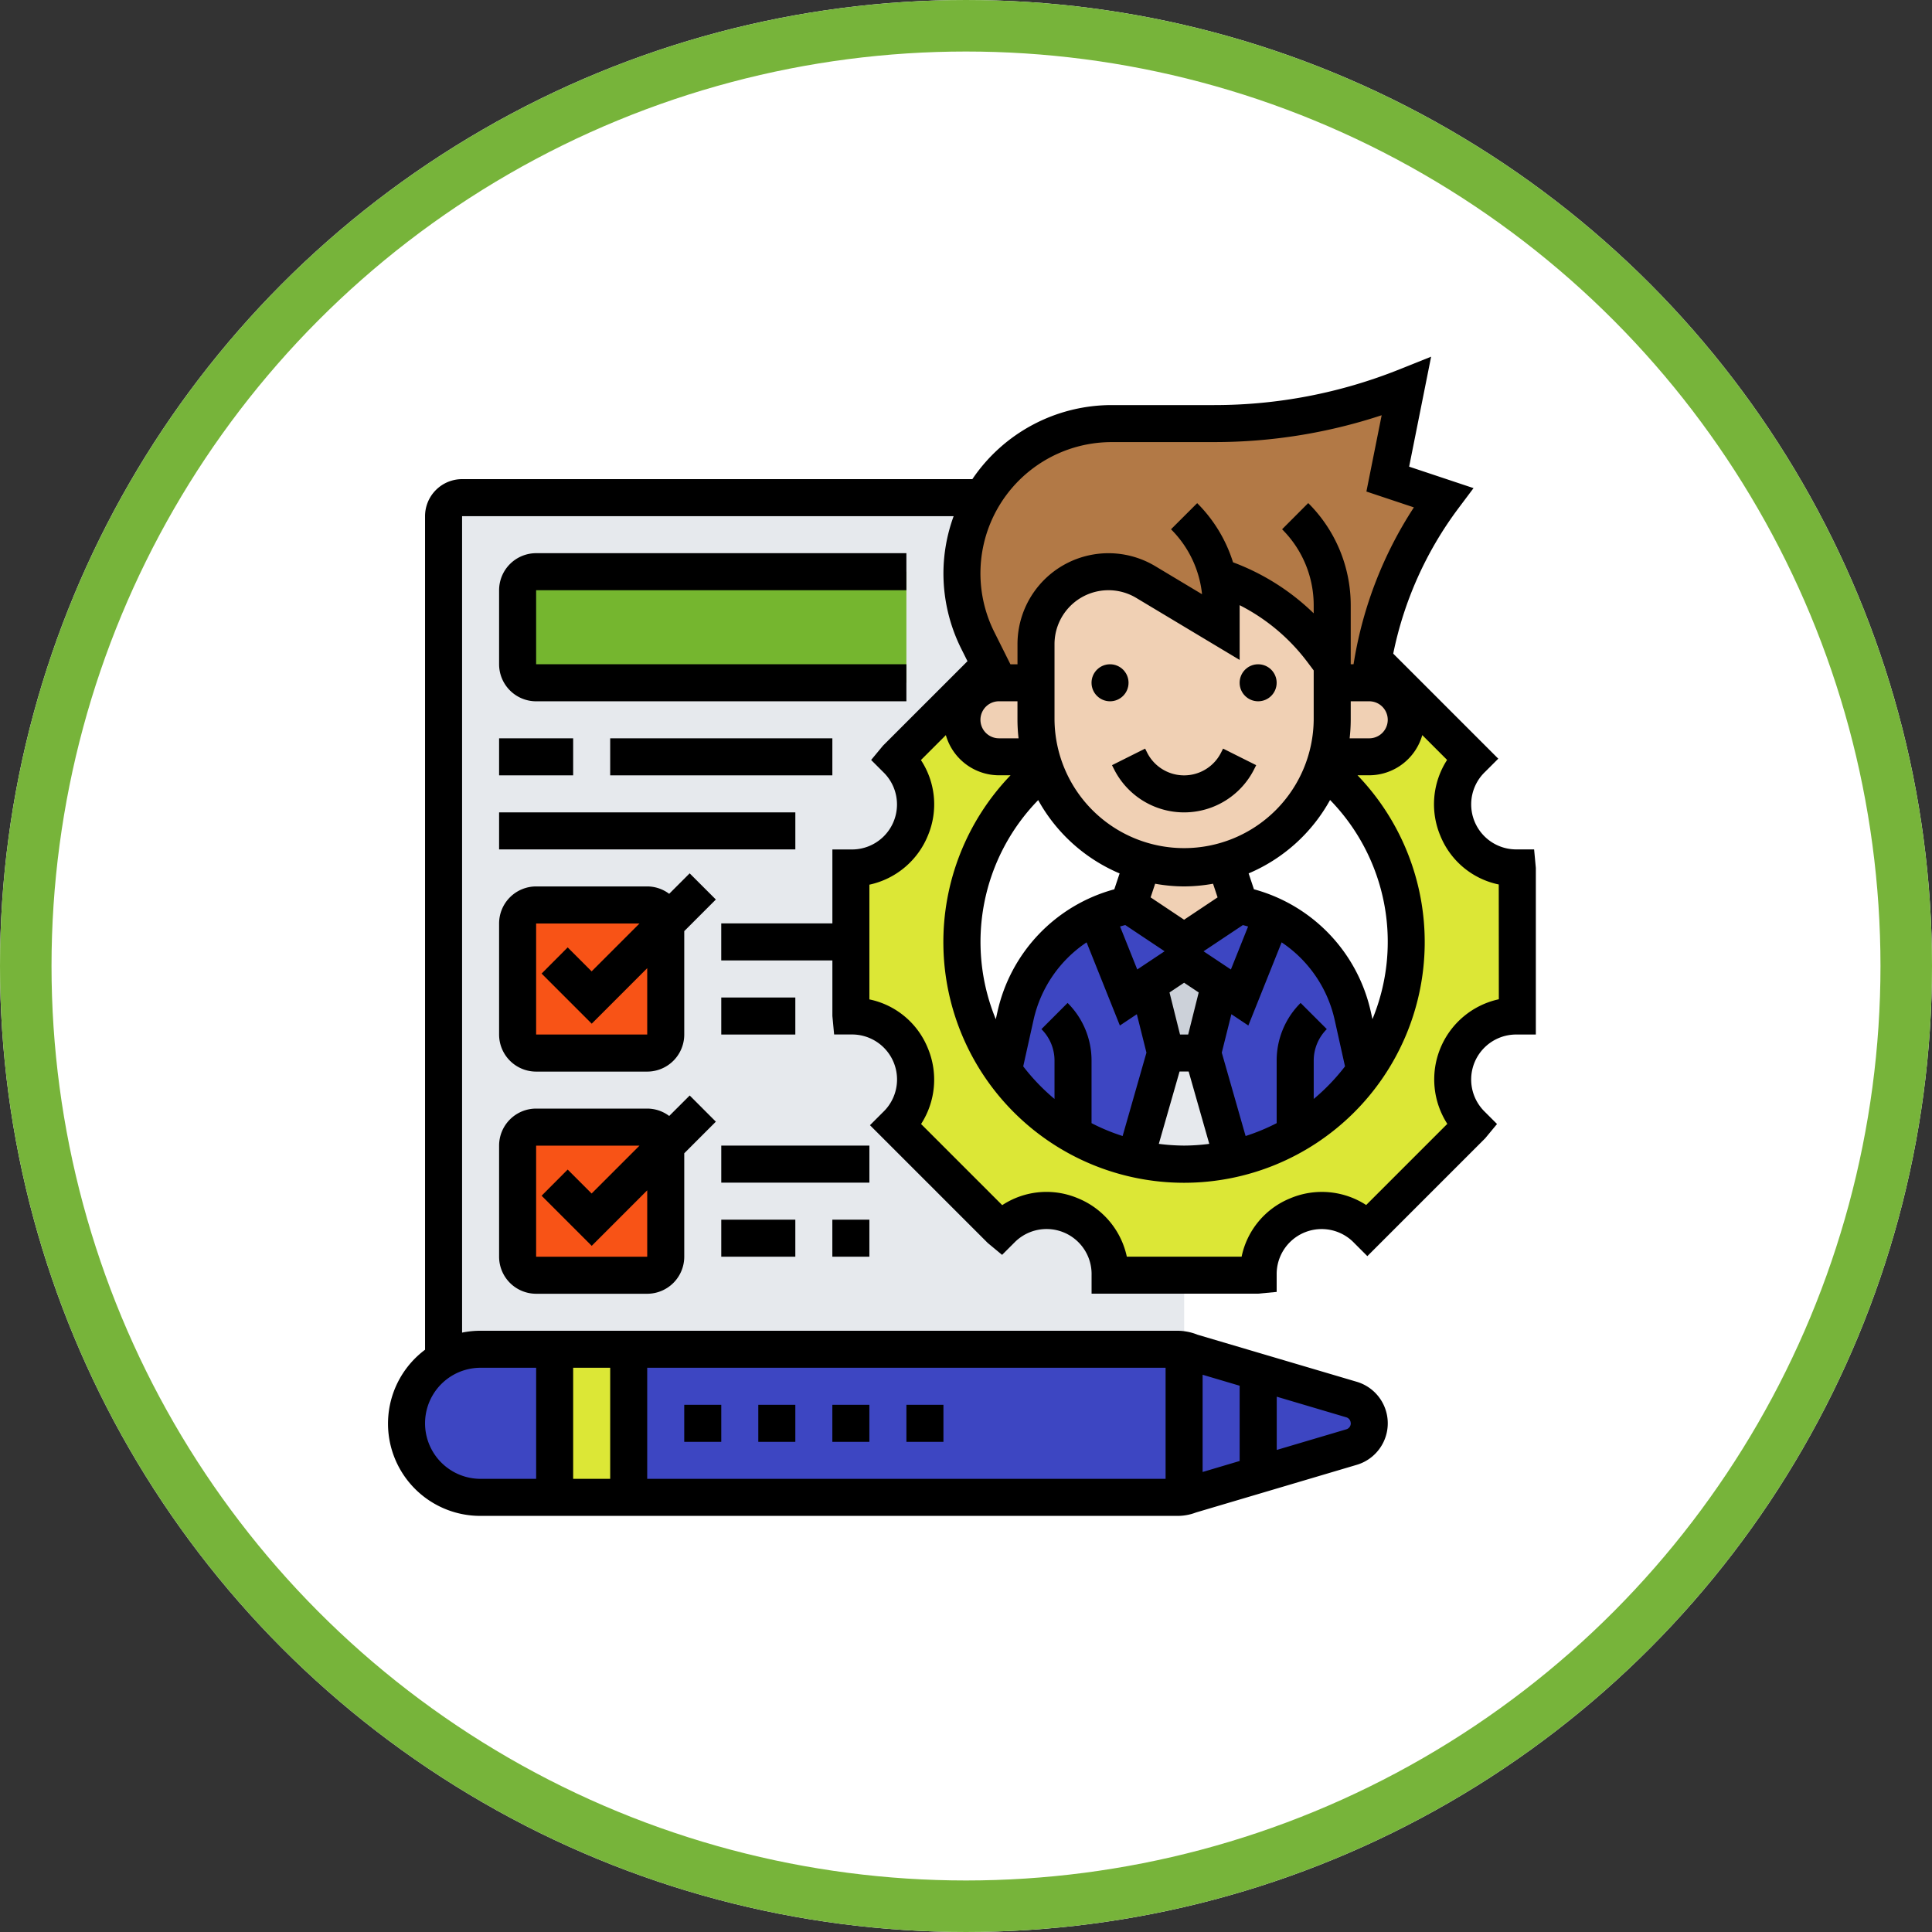 <svg xmlns="http://www.w3.org/2000/svg" width="150" height="150" viewBox="0 0 150 150">
  <rect x="0" y="0" width="150" height="150" fill="#333333" stroke="none"/>
  <g id="Grupo_115955" data-name="Grupo 115955" transform="translate(5779.685 9795.291)">
    <g id="Elipse_5924" data-name="Elipse 5924" transform="translate(-5779.685 -9795.291)" fill="#fff" stroke="#77b43a" stroke-width="4">
      <circle cx="75" cy="75" r="75" stroke="none"/>
      <circle cx="75" cy="75" r="73" fill="none"/>
    </g>
    <g id="evaluacion" transform="translate(-5749.559 -9767.598)">
      <g id="Grupo_114689" data-name="Grupo 114689" transform="translate(1.437 2.32)">
        <g id="Grupo_114670" data-name="Grupo 114670" transform="translate(2.875 8.624)">
          <g id="Grupo_114669" data-name="Grupo 114669">
            <path id="Trazado_169437" data-name="Trazado 169437" d="M54.746,67.984v-.129a4.851,4.851,0,0,0-3.018-4.5c-.014-.014-.029-.014-.057-.029a4.844,4.844,0,0,0-5.3,1.049l-.1.1L38.13,56.341l.1-.1a4.844,4.844,0,0,0,1.049-5.3c-.014-.029-.014-.043-.029-.057a4.851,4.851,0,0,0-4.5-3.018h-.129v-11.5h.129a4.853,4.853,0,0,0,4.5-3l.029-.086a4.821,4.821,0,0,0-1.049-5.29l-.1-.1,7.288-7.288-.949-1.9a11.679,11.679,0,0,1-1.222-5.2,11.507,11.507,0,0,1,1.6-5.879H4.437A1.438,1.438,0,0,0,3,9.051V73.733H60.5v-5.75Z" transform="translate(-3 -7.614)" fill="#e6e9ed"/>
          </g>
        </g>
        <g id="Grupo_114671" data-name="Grupo 114671" transform="translate(8.624 40.247)">
          <path id="Trazado_169438" data-name="Trazado 169438" d="M18.5,31.051v8.624a1.442,1.442,0,0,1-1.437,1.437H8.437A1.442,1.442,0,0,1,7,39.676V31.051a1.442,1.442,0,0,1,1.437-1.437h8.624A1.442,1.442,0,0,1,18.5,31.051Z" transform="translate(-7 -29.614)" fill="#f85316"/>
        </g>
        <g id="Grupo_114672" data-name="Grupo 114672" transform="translate(8.624 14.374)">
          <path id="Trazado_169439" data-name="Trazado 169439" d="M37.185,20.238H8.437A1.438,1.438,0,0,1,7,18.8v-5.75a1.438,1.438,0,0,1,1.437-1.437H37.185Z" transform="translate(-7 -11.614)" fill="#75b62f"/>
        </g>
        <g id="Grupo_114673" data-name="Grupo 114673" transform="translate(8.624 57.495)">
          <path id="Trazado_169440" data-name="Trazado 169440" d="M18.5,43.051v8.624a1.442,1.442,0,0,1-1.437,1.437H8.437A1.442,1.442,0,0,1,7,51.676V43.051a1.442,1.442,0,0,1,1.437-1.437h8.624A1.442,1.442,0,0,1,18.5,43.051Z" transform="translate(-7 -41.614)" fill="#f85316"/>
        </g>
        <g id="Grupo_114674" data-name="Grupo 114674" transform="translate(17.249 74.744)">
          <path id="Trazado_169441" data-name="Trazado 169441" d="M56.121,53.671V65.056a2.476,2.476,0,0,1-.561.057H13v-11.5H55.561A2.476,2.476,0,0,1,56.121,53.671Z" transform="translate(-13 -53.614)" fill="#3d46c2"/>
        </g>
        <g id="Grupo_114675" data-name="Grupo 114675" transform="translate(11.499 74.744)">
          <path id="Trazado_169442" data-name="Trazado 169442" d="M9,53.614h5.75v11.5H9Z" transform="translate(-9 -53.614)" fill="#dce736"/>
        </g>
        <g id="Grupo_114676" data-name="Grupo 114676" transform="translate(0 74.744)">
          <path id="Trazado_169443" data-name="Trazado 169443" d="M3.875,54.39a5.734,5.734,0,0,1,2.875-.776H12.5v11.5H6.75A5.753,5.753,0,0,1,2.682,55.3a6.073,6.073,0,0,1,1.193-.906Z" transform="translate(-1 -53.614)" fill="#3d46c2"/>
        </g>
        <g id="Grupo_114677" data-name="Grupo 114677" transform="translate(60.37 74.801)">
          <path id="Trazado_169444" data-name="Trazado 169444" d="M55.994,57.506a1.917,1.917,0,0,1,0,3.68L43.517,64.894a3.474,3.474,0,0,1-.517.144V53.654a3.476,3.476,0,0,1,.517.144Z" transform="translate(-43 -53.654)" fill="#3d46c2"/>
        </g>
        <g id="Grupo_114678" data-name="Grupo 114678" transform="translate(56.59 51.746)">
          <path id="Trazado_169445" data-name="Trazado 169445" d="M45.588,37.614l2.343,8.207a17.35,17.35,0,0,1-7.561,0l2.343-8.207Z" transform="translate(-40.37 -37.614)" fill="#e6e9ed"/>
        </g>
        <g id="Grupo_114679" data-name="Grupo 114679" transform="translate(57.596 44.559)">
          <path id="Trazado_169446" data-name="Trazado 169446" d="M43.844,32.614l2.774,1.854L45.282,39.8H42.407L41.07,34.468Z" transform="translate(-41.07 -32.614)" fill="#ccd1d9"/>
        </g>
        <g id="Grupo_114680" data-name="Grupo 114680" transform="translate(61.807 41.08)">
          <path id="Trazado_169447" data-name="Trazado 169447" d="M55.657,37.956l.949,4.3a17.242,17.242,0,0,1-10.263,6.813L44,40.859l1.337-5.333,1.538,1.021,2.544-6.353a10.908,10.908,0,0,1,3.119,2.156,11.3,11.3,0,0,1,3.119,5.606Z" transform="translate(-44 -30.194)" fill="#3d46c2"/>
        </g>
        <g id="Grupo_114681" data-name="Grupo 114681" transform="translate(46.327 41.08)">
          <path id="Trazado_169448" data-name="Trazado 169448" d="M44.5,35.527l1.337,5.333-2.343,8.207A17.242,17.242,0,0,1,33.23,42.254l.949-4.3A11.3,11.3,0,0,1,37.3,32.35a10.908,10.908,0,0,1,3.119-2.156l2.544,6.353Z" transform="translate(-33.23 -30.194)" fill="#3d46c2"/>
        </g>
        <g id="Grupo_114682" data-name="Grupo 114682" transform="translate(53.514 40.247)">
          <path id="Trazado_169449" data-name="Trazado 169449" d="M51.943,30.448,49.4,36.8,47.86,35.78l-2.774-1.854L42.312,35.78,40.774,36.8,38.23,30.448a11,11,0,0,1,2.544-.834l4.312,2.875L49.4,29.614a11,11,0,0,1,2.544.834Z" transform="translate(-38.23 -29.614)" fill="#3d46c2"/>
        </g>
        <g id="Grupo_114683" data-name="Grupo 114683" transform="translate(71.51 22.998)">
          <path id="Trazado_169450" data-name="Trazado 169450" d="M53.984,17.614a2.883,2.883,0,0,1,2.875,2.875,2.9,2.9,0,0,1-2.875,2.875H50.75a11.842,11.842,0,0,0,.359-2.875V17.614Z" transform="translate(-50.75 -17.614)" fill="#f0d0b4"/>
        </g>
        <g id="Grupo_114684" data-name="Grupo 114684" transform="translate(48.871 14.374)">
          <path id="Trazado_169451" data-name="Trazado 169451" d="M58,20.238v2.875a11.842,11.842,0,0,1-.359,2.875c-.086.331-.187.647-.3.963a11.446,11.446,0,0,1-7.632,7.2,11.4,11.4,0,0,1-6.411,0,11.422,11.422,0,0,1-7.632-7.2c-.115-.316-.216-.632-.3-.963A11.842,11.842,0,0,1,35,23.113V17.249a5.625,5.625,0,0,1,5.635-5.635,5.546,5.546,0,0,1,2.889.8l5.85,3.507V14.244a8.848,8.848,0,0,0-.287-2.3H49.1a16.684,16.684,0,0,1,8.136,5.85L58,18.8Z" transform="translate(-35 -11.614)" fill="#f0d0b4"/>
        </g>
        <g id="Grupo_114685" data-name="Grupo 114685" transform="translate(56.058 36.912)">
          <path id="Trazado_169452" data-name="Trazado 169452" d="M47.517,27.308l1.107,3.32L44.312,33.5,40,30.629l1.107-3.32v-.014a11.4,11.4,0,0,0,6.411,0Z" transform="translate(-40 -27.294)" fill="#f0d0b4"/>
        </g>
        <g id="Grupo_114686" data-name="Grupo 114686" transform="translate(34.497 21.201)">
          <path id="Trazado_169453" data-name="Trazado 169453" d="M76.746,32.535v11.5h-.129a4.851,4.851,0,0,0-4.5,3.018c-.014.014-.014.029-.029.057a4.844,4.844,0,0,0,1.049,5.3l.1.1L65.1,60.65l-.1-.1A4.844,4.844,0,0,0,59.7,59.5c-.029.014-.043.014-.057.029a4.851,4.851,0,0,0-3.018,4.5v.129h-11.5v-.129a4.851,4.851,0,0,0-3.018-4.5c-.014-.014-.029-.014-.057-.029a4.844,4.844,0,0,0-5.3,1.049l-.1.1-8.136-8.136.1-.1a4.844,4.844,0,0,0,1.049-5.3c-.014-.029-.014-.043-.029-.057a4.851,4.851,0,0,0-4.5-3.018H25v-11.5h.129a4.853,4.853,0,0,0,4.5-3l.029-.086a4.821,4.821,0,0,0-1.049-5.29l-.1-.1,7.288-7.288.7,1.394a2.883,2.883,0,0,0-2.875,2.875A2.9,2.9,0,0,0,36.5,23.91h3.234c.086.331.187.647.3.963a17.249,17.249,0,1,0,21.676,0c.115-.316.216-.632.3-.963h3.234a2.9,2.9,0,0,0,2.875-2.875,2.883,2.883,0,0,0-2.875-2.875l.259-1.538.043-.259,7.69,7.69-.1.1a4.844,4.844,0,0,0-1.049,5.3c.014.029.014.043.029.057a4.851,4.851,0,0,0,4.5,3.018Z" transform="translate(-25 -16.364)" fill="#dce736"/>
        </g>
        <g id="Grupo_114687" data-name="Grupo 114687" transform="translate(43.121)">
          <path id="Trazado_169454" data-name="Trazado 169454" d="M59.748,23.175l-.762-1.006a16.684,16.684,0,0,0-8.136-5.85h-.014a8.848,8.848,0,0,1,.287,2.3V20.3l-5.85-3.507a5.546,5.546,0,0,0-2.889-.8,5.625,5.625,0,0,0-5.635,5.635v2.99H33.875l-.7-1.394-.949-1.9A11.679,11.679,0,0,1,31,16.117a11.507,11.507,0,0,1,1.6-5.879A10.987,10.987,0,0,1,34.407,7.9a11.555,11.555,0,0,1,8.222-3.407h7.934A40.233,40.233,0,0,0,65.5,1.614L64.06,8.8l4.312,1.437a29.608,29.608,0,0,0-5.448,12.577l-.043.259-.259,1.538H59.748Z" transform="translate(-31 -1.614)" fill="#b27946"/>
        </g>
        <g id="Grupo_114688" data-name="Grupo 114688" transform="translate(43.121 22.998)">
          <path id="Trazado_169455" data-name="Trazado 169455" d="M37.109,23.364H33.875A2.9,2.9,0,0,1,31,20.489a2.883,2.883,0,0,1,2.875-2.875H36.75v2.875A11.842,11.842,0,0,0,37.109,23.364Z" transform="translate(-31 -17.614)" fill="#f0d0b4"/>
        </g>
      </g>
      <g id="Grupo_114690" data-name="Grupo 114690" transform="translate(0 0)">
        <circle id="Elipse_5934" data-name="Elipse 5934" cx="1.437" cy="1.437" r="1.437" transform="translate(66.119 23.881)"/>
        <circle id="Elipse_5935" data-name="Elipse 5935" cx="1.437" cy="1.437" r="1.437" transform="translate(54.62 23.881)"/>
        <path id="Trazado_169456" data-name="Trazado 169456" d="M47.578,21.471a3.214,3.214,0,0,1-5.75,0l-.151-.3-2.571,1.286.151.3a6.089,6.089,0,0,0,10.892,0l.151-.3-2.571-1.286Z" transform="translate(17.104 9.258)"/>
        <path id="Trazado_169457" data-name="Trazado 169457" d="M88.982,38.254H87.545a3.495,3.495,0,0,1-2.362-6.027L86.2,31.211l-8.156-8.156a28.183,28.183,0,0,1,5.035-11.25l1.2-1.6-5-1.667L80.986,0,78.523.986A38.6,38.6,0,0,1,64.129,3.757H56.187a13.064,13.064,0,0,0-10.819,5.75H5.75a2.878,2.878,0,0,0-2.875,2.875V77.1A7.162,7.162,0,0,0,7.187,90H61.254a3.994,3.994,0,0,0,1.475-.264l12.482-3.7a3.362,3.362,0,0,0,0-6.448L62.855,75.935a4.266,4.266,0,0,0-1.6-.309H7.187a7.18,7.18,0,0,0-1.437.145V12.382H43.915a12.981,12.981,0,0,0-.793,4.443,13.115,13.115,0,0,0,1.38,5.843l.486.973L38.43,30.2l-.921,1.111,1.016,1.016a3.494,3.494,0,0,1-2.592,5.931H34.5V44H25.871v2.875H34.5v4.312l.135,1.437h1.437a3.495,3.495,0,0,1,2.362,6.027l-1.016,1.016,9.147,9.147,1.111.921,1.016-1.016a3.495,3.495,0,0,1,5.932,2.59v1.437H67.557l1.437-.135V71.179a3.494,3.494,0,0,1,6.025-2.362l1.016,1.016,9.147-9.147.921-1.111-1.016-1.016a3.494,3.494,0,0,1,2.592-5.931h1.437V39.692ZM63.245,79.043l2.875.852v5.843l-2.875.854ZM60.37,87.125H20.123V78.5H60.37Zm-43.121,0H14.374V78.5h2.875Zm57.5-4.312a.485.485,0,0,1-.349.467l-5.4,1.6V80.746l5.4,1.6A.485.485,0,0,1,74.744,82.813ZM11.5,78.5v8.624H7.187a4.312,4.312,0,1,1,0-8.624ZM70.853,50.175a6.3,6.3,0,0,0-1.859,4.486v4.847a15.738,15.738,0,0,1-2.412,1l-1.85-6.474.746-2.984,1.317.878,2.584-6.457a9.8,9.8,0,0,1,4.114,6L74.3,55.1a15.993,15.993,0,0,1-2.429,2.53V54.661a3.447,3.447,0,0,1,1.016-2.454Zm-18.091,0-2.032,2.034a3.441,3.441,0,0,1,1.016,2.452v2.968a15.929,15.929,0,0,1-2.429-2.53l.806-3.628a9.8,9.8,0,0,1,4.114-6l2.584,6.457,1.317-.878.746,2.984-1.85,6.474a15.547,15.547,0,0,1-2.413-1V54.661a6.3,6.3,0,0,0-1.859-4.486ZM47.433,26.755h1.437v1.437a12.842,12.842,0,0,0,.085,1.437H47.433a1.437,1.437,0,0,1,0-2.875Zm18.684-7.463A15.169,15.169,0,0,1,71.4,23.735l.469.625v3.833a10.062,10.062,0,0,1-20.123,0V22.322a4.189,4.189,0,0,1,6.346-3.593l8.028,4.815V19.321C66.119,19.313,66.118,19.3,66.118,19.292ZM62.123,52.628h-.632l-.816-3.267,1.133-.755,1.133.755Zm-4.883-8.5,3.053,2.035-2.123,1.414-1.335-3.338c.135-.04.27-.076.405-.112Zm8.2,3.451-2.123-1.414,3.053-2.035c.137.036.272.072.405.112Zm-1.033-5.6-2.6,1.735-2.6-1.735.352-1.059a12.883,12.883,0,0,0,2.248.208,13.023,13.023,0,0,0,2.248-.208ZM56.8,40.119l-.411,1.233a12.7,12.7,0,0,0-9.071,9.5l-.131.588a15.773,15.773,0,0,1,3.292-17.014A13.015,13.015,0,0,0,56.8,40.119ZM61.455,55.5h.706l1.6,5.616a15.71,15.71,0,0,1-1.958.134,16.01,16.01,0,0,1-1.958-.134Zm14.976-4.068-.131-.588a12.7,12.7,0,0,0-9.071-9.494l-.411-1.233a13.015,13.015,0,0,0,6.322-5.7,15.771,15.771,0,0,1,3.292,17.013ZM74.659,29.63a12.844,12.844,0,0,0,.085-1.437V26.755h1.437a1.437,1.437,0,0,1,0,2.875Zm-18.472-23h7.942A41.415,41.415,0,0,0,77.146,4.546L75.961,10.47,79.648,11.7a31.082,31.082,0,0,0-4.63,11.848l-.056.333h-.218V19.323a11.179,11.179,0,0,0-3.3-7.957L69.415,13.4a8.324,8.324,0,0,1,2.454,5.925v.6a18.022,18.022,0,0,0-6.263-3.961,11.189,11.189,0,0,0-2.783-4.592L60.791,13.4A8.326,8.326,0,0,1,63.2,18.442l-3.628-2.176a7.064,7.064,0,0,0-10.7,6.059v1.558h-.549l-1.249-2.5A10.188,10.188,0,0,1,56.187,6.632ZM86.243,49.889a6.369,6.369,0,0,0-4,9.675l-6.3,6.3a6.323,6.323,0,0,0-5.919-.51,6.256,6.256,0,0,0-3.752,4.522H57.361a6.327,6.327,0,0,0-3.823-4.546,6.258,6.258,0,0,0-5.852.545l-6.3-6.3a6.335,6.335,0,0,0,.512-5.919A6.26,6.26,0,0,0,37.373,49.9V40.993a6.346,6.346,0,0,0,4.554-3.841,6.251,6.251,0,0,0-.553-5.834l1.936-1.936A4.3,4.3,0,0,0,47.433,32.5h.9a18.686,18.686,0,1,0,26.939,0h.9A4.3,4.3,0,0,0,80.3,29.38l1.926,1.926a6.335,6.335,0,0,0-.512,5.919,6.26,6.26,0,0,0,4.523,3.753Z" transform="translate(0 0)"/>
        <path id="Trazado_169458" data-name="Trazado 169458" d="M16,56.614h2.875v2.875H16Z" transform="translate(6.998 24.762)"/>
        <path id="Trazado_169459" data-name="Trazado 169459" d="M20,56.614h2.875v2.875H20Z" transform="translate(8.748 24.762)"/>
        <path id="Trazado_169460" data-name="Trazado 169460" d="M24,56.614h2.875v2.875H24Z" transform="translate(10.497 24.762)"/>
        <path id="Trazado_169461" data-name="Trazado 169461" d="M28,56.614h2.875v2.875H28Z" transform="translate(12.247 24.762)"/>
        <path id="Trazado_169462" data-name="Trazado 169462" d="M17.5,40.923H8.875A2.878,2.878,0,0,0,6,43.8v8.624A2.878,2.878,0,0,0,8.875,55.3H17.5a2.878,2.878,0,0,0,2.875-2.875V44.393l2.454-2.454-2.032-2.032-1.59,1.59A2.853,2.853,0,0,0,17.5,40.923Zm0,11.5H8.875V43.8H16.9l-3.717,3.717-1.859-1.859L9.3,47.689l3.891,3.891L17.5,47.268Z" transform="translate(2.624 17.454)"/>
        <path id="Trazado_169463" data-name="Trazado 169463" d="M18,42.614H29.5v2.875H18Z" transform="translate(7.873 18.638)"/>
        <path id="Trazado_169464" data-name="Trazado 169464" d="M18,46.614h5.75v2.875H18Z" transform="translate(7.873 20.388)"/>
        <path id="Trazado_169465" data-name="Trazado 169465" d="M24,46.614h2.875v2.875H24Z" transform="translate(10.497 20.388)"/>
        <path id="Trazado_169466" data-name="Trazado 169466" d="M20.795,27.907l-1.59,1.59a2.844,2.844,0,0,0-1.706-.574H8.875A2.878,2.878,0,0,0,6,31.8v8.624A2.878,2.878,0,0,0,8.875,43.3H17.5a2.878,2.878,0,0,0,2.875-2.875V32.393l2.454-2.454ZM17.5,40.422H8.875V31.8H16.9l-3.717,3.717-1.859-1.859L9.3,35.689l3.891,3.891L17.5,35.268Z" transform="translate(2.624 12.206)"/>
        <path id="Trazado_169467" data-name="Trazado 169467" d="M18,34.614h5.75v2.875H18Z" transform="translate(7.873 15.139)"/>
        <path id="Trazado_169468" data-name="Trazado 169468" d="M6,24.614H29v2.875H6Z" transform="translate(2.624 10.766)"/>
        <path id="Trazado_169469" data-name="Trazado 169469" d="M6,20.614h5.75v2.875H6Z" transform="translate(2.624 9.016)"/>
        <path id="Trazado_169470" data-name="Trazado 169470" d="M12,20.614H29.249v2.875H12Z" transform="translate(5.249 9.016)"/>
        <path id="Trazado_169471" data-name="Trazado 169471" d="M37.622,13.489V10.614H8.875A2.878,2.878,0,0,0,6,13.489v5.75a2.878,2.878,0,0,0,2.875,2.875H37.622V19.238H8.875v-5.75Z" transform="translate(2.624 4.642)"/>
      </g>
    </g>
  </g>
</svg>
